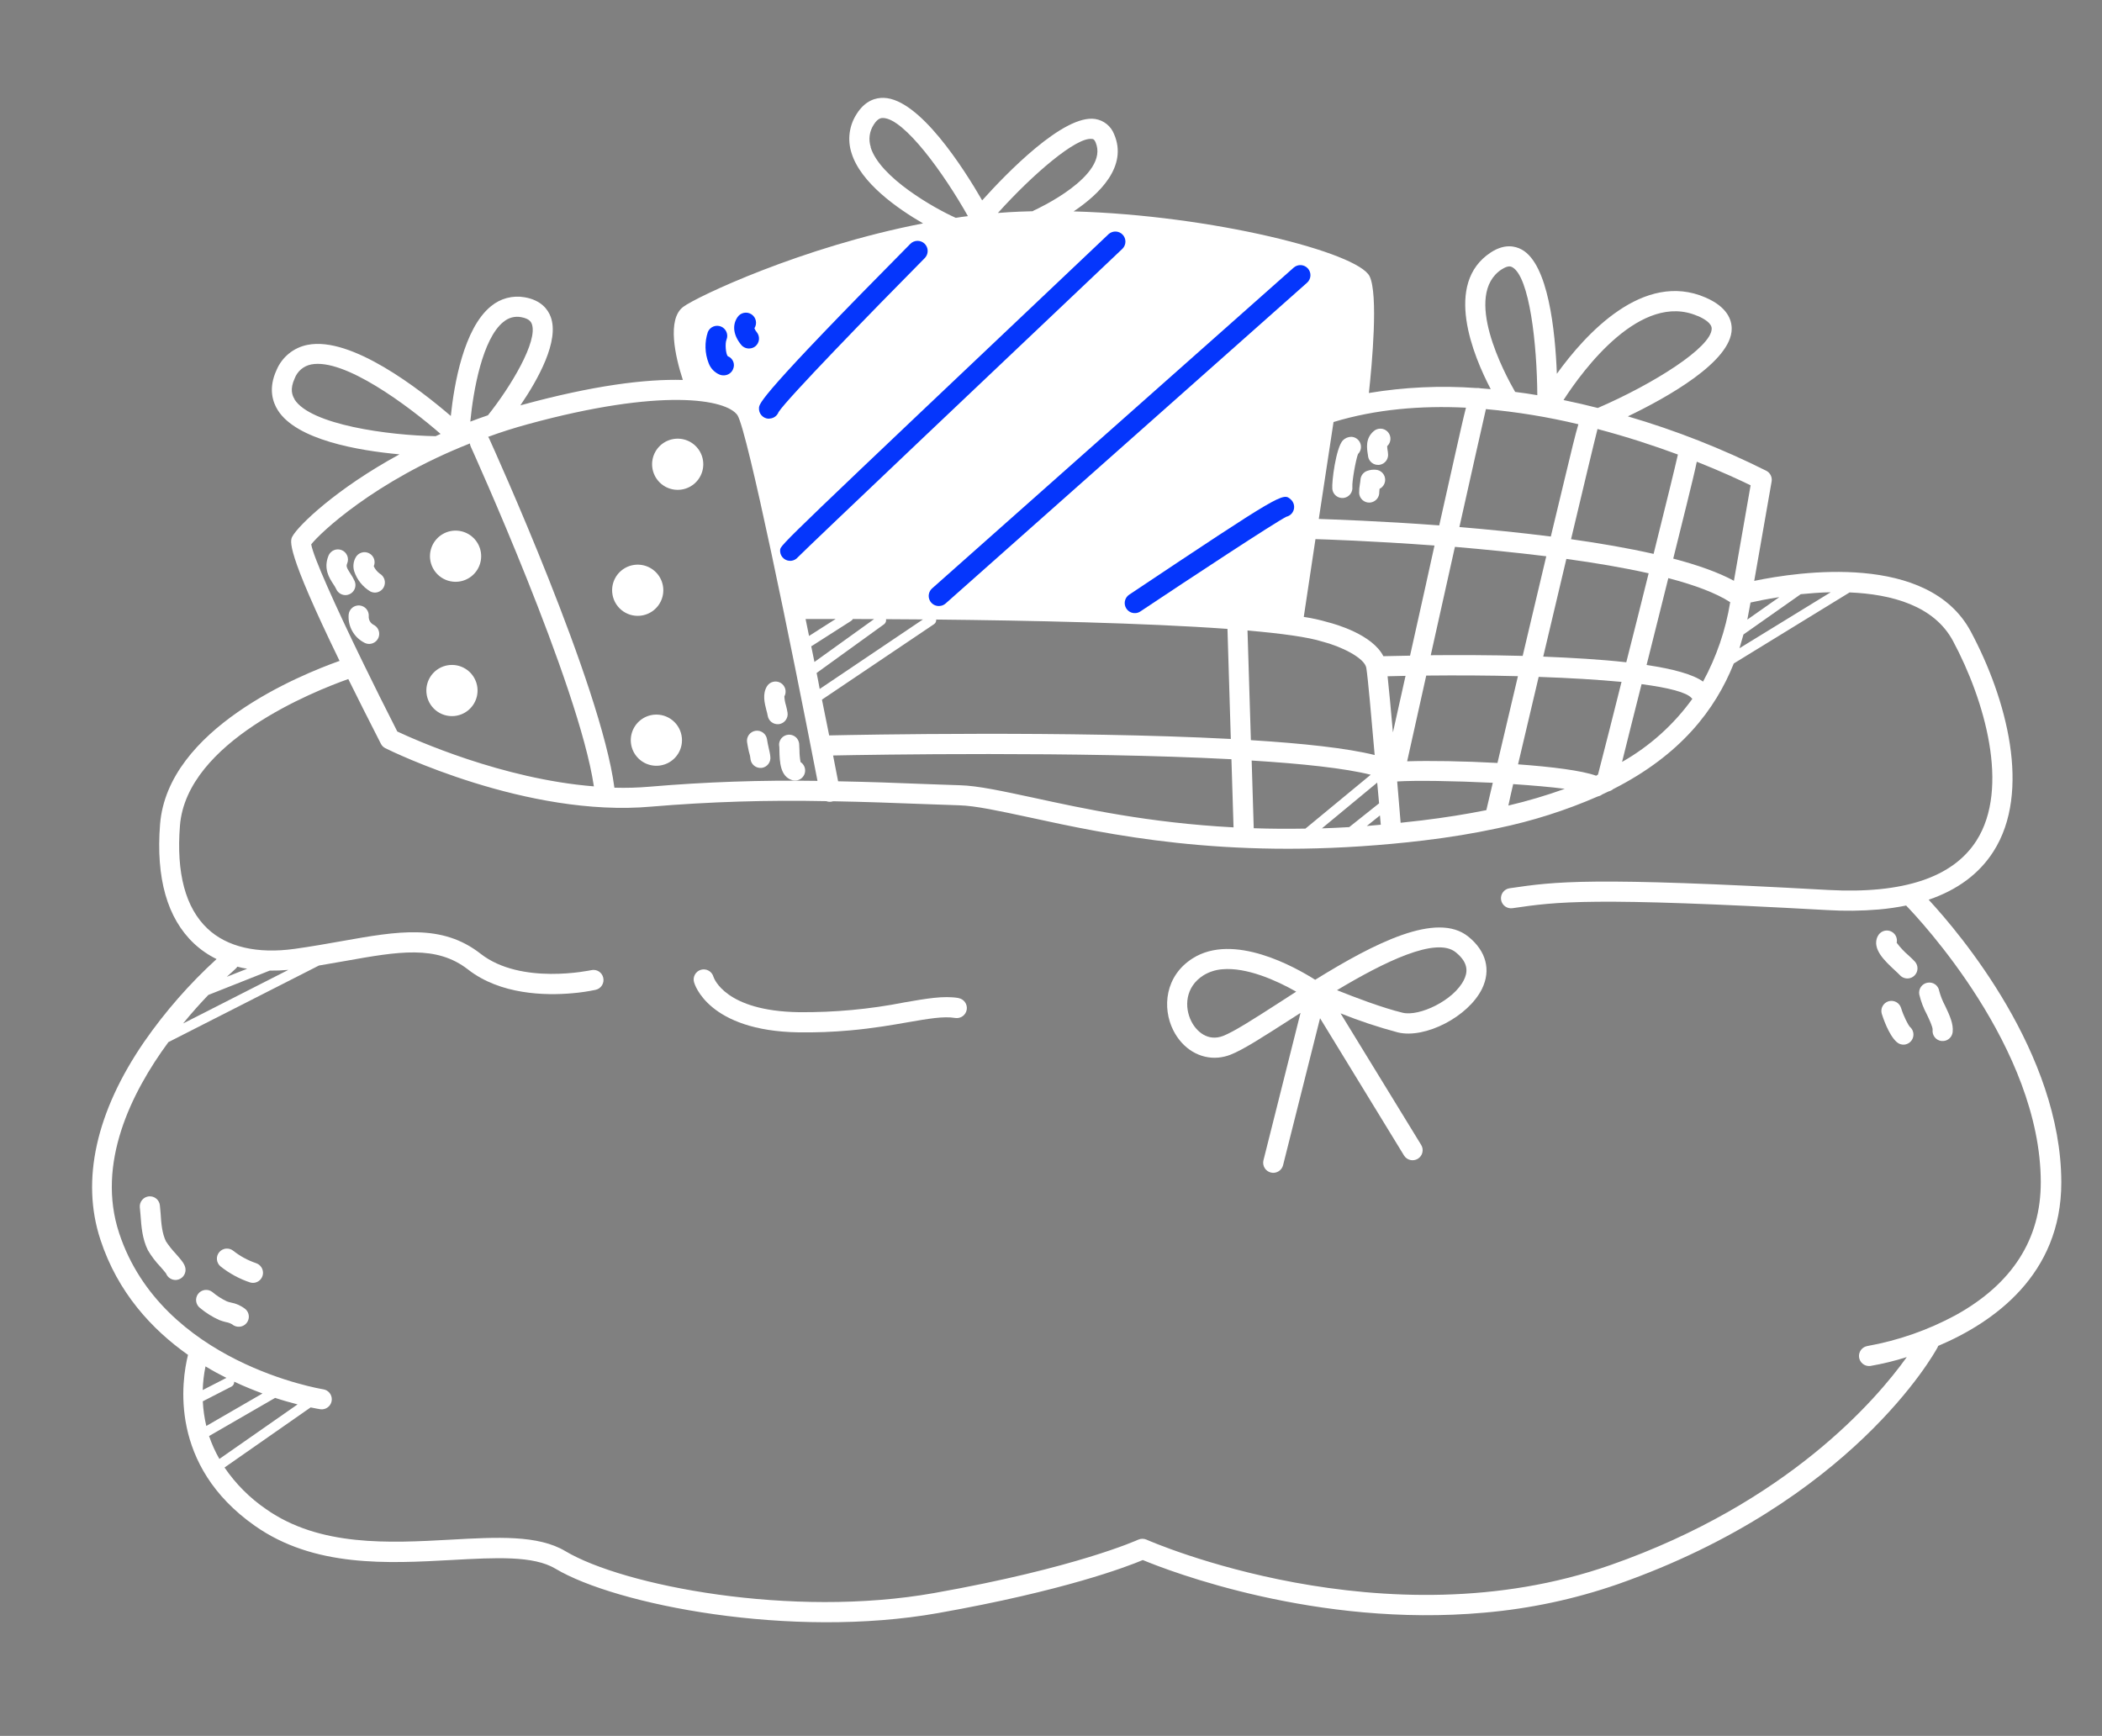 <svg width="316" height="261" viewBox="0 0 316 261" fill="none" xmlns="http://www.w3.org/2000/svg">
<rect x="0" y="0" width="316" height="261" fill="#808080" stroke="none"/>
<path d="M299.682 128.021C305.414 119.051 301.671 105.034 296.265 94.936C289.899 83.062 270.442 85.941 263.719 87.338L266.333 72.393C266.388 72.078 266.341 71.753 266.201 71.466C266.06 71.178 265.832 70.943 265.55 70.793C258.865 67.445 251.894 64.704 244.72 62.603C250.596 59.78 260.302 54.367 260.332 49.453C260.34 48.086 259.673 46.166 256.437 44.75C247.051 40.637 238.342 50.237 234.047 56.198C233.799 49.728 232.762 39.728 228.779 37.53C227.791 36.981 226.171 36.616 224.123 37.952C216.973 42.622 221.473 53.487 224.106 58.511C223.604 58.463 223.103 58.424 222.602 58.385C222.5 58.361 222.397 58.347 222.293 58.342C222.162 58.354 222.048 58.336 221.94 58.341C216.546 57.953 211.124 58.204 205.788 59.089C206.275 54.614 207.212 44.276 205.9 41.549C204.166 37.95 182.234 32.372 161.402 31.784C165.196 29.243 169.605 25.056 167.482 20.168C167.25 19.572 166.864 19.048 166.365 18.648C165.866 18.248 165.27 17.987 164.637 17.89C159.916 17.177 151.354 26.008 147.652 30.127C144.868 25.309 138.238 14.872 132.863 14.715C131.7 14.679 130.078 15.075 128.773 17.151C128.22 18.01 127.865 18.981 127.733 19.994C127.602 21.007 127.697 22.037 128.013 23.008C129.381 27.495 134.943 31.376 138.768 33.588C120.483 37.121 104.672 44.656 102.717 46.133C100.228 47.997 101.518 53.64 102.656 57.129C97.007 56.964 89.118 57.974 78.525 60.867L78.228 60.95C80.893 57.042 84.136 51.223 82.782 47.627C82.373 46.528 81.354 45.123 78.864 44.696C77.977 44.539 77.066 44.578 76.195 44.809C75.324 45.041 74.514 45.459 73.821 46.035C69.704 49.356 68.26 57.834 67.771 62.544C63.099 58.535 52.822 50.541 46.241 51.85C45.209 52.049 44.243 52.5 43.428 53.163C42.614 53.825 41.975 54.679 41.57 55.648C40.312 58.391 40.986 60.443 41.769 61.682C44.596 66.149 53.839 67.744 60.054 68.313C50.484 73.522 44.838 79.037 43.964 80.642C43.598 81.314 42.908 82.616 51.048 99.367C44.999 101.515 25.215 109.606 24.065 123.921C23.424 132.031 25.138 138.058 29.153 141.85C30.164 142.798 31.312 143.59 32.558 144.199C28.484 147.916 24.841 152.079 21.695 156.609C14.435 167.167 12.151 177.463 15.095 186.384C17.692 194.332 22.823 199.872 28.264 203.712C27.29 207.631 25.378 220.321 38.313 229.412C47.237 235.689 58.243 235.082 67.951 234.551C74.514 234.192 80.18 233.876 83.491 235.854C92.588 241.293 118.892 246.466 141.033 242.532C159.977 239.174 169.379 235.577 171.803 234.56C175.769 236.205 197.876 244.758 223.161 242.469C229.995 241.876 236.729 240.439 243.209 238.19C278.381 225.838 290.775 203.529 291.281 202.586C291.317 202.514 291.348 202.439 291.373 202.362C299.625 198.869 309.902 191.718 309.883 177.758C309.848 158.334 294.68 140.403 289.94 135.278C294.257 133.807 297.536 131.388 299.682 128.021ZM213.708 123.357C212.645 123.486 211.599 123.599 210.561 123.707C210.435 122.31 210.259 120.059 210.042 117.496C212.678 117.323 218.597 117.407 224.416 117.697L223.446 121.809C220.453 122.413 217.214 122.931 213.708 123.357ZM237.283 63.788C236.828 65.303 236.215 67.861 235.186 72.156C234.587 74.675 233.896 77.568 233.139 80.669C228.48 80.077 223.772 79.611 219.396 79.242C221.244 70.977 222.765 64.186 223.382 61.511C228.065 61.932 232.71 62.694 237.283 63.788ZM236.18 81.07C238.064 73.144 239.581 66.772 240.16 64.504C244.642 65.685 248.737 67.042 252.244 68.34C251.816 70.256 250.41 75.984 248.591 83.28C244.748 82.412 240.517 81.682 236.18 81.07ZM247.846 86.197C246.817 90.389 245.645 94.969 244.484 99.576C240.69 99.15 236.358 98.903 231.999 98.725C233.177 93.741 234.377 88.689 235.477 84.035C239.831 84.632 244.065 85.347 247.851 86.197L247.846 86.197ZM232.455 83.637L230.294 92.753C229.829 94.715 229.364 96.682 228.909 98.615C223.926 98.484 219.071 98.478 215.089 98.514C216.303 93.057 217.559 87.432 218.722 82.223C223.113 82.605 227.812 83.062 232.455 83.637ZM128.218 93.072L131.402 93.084L122.437 99.529C122.275 98.749 122.115 97.961 121.955 97.165C122.001 97.148 122.044 97.127 122.085 97.101L127.948 93.355C128.063 93.284 128.156 93.183 128.217 93.063L128.218 93.072ZM122.765 101.185L132.9 93.864C133.018 93.778 133.108 93.659 133.16 93.523C133.213 93.387 133.226 93.239 133.197 93.096L138.749 93.133L123.227 103.589C123.089 102.79 122.927 101.987 122.764 101.176L122.765 101.185ZM123.565 105.197L140.41 93.851C140.524 93.775 140.615 93.67 140.673 93.546C140.731 93.423 140.755 93.286 140.741 93.15C154.42 93.292 171.95 93.649 184.529 94.557L185.032 111.107C161.12 109.845 128.827 110.481 124.652 110.573C124.304 108.909 123.949 107.106 123.563 105.174L123.565 105.197ZM187.542 94.801C192.647 95.24 196.659 95.788 198.834 96.478C201.438 97.135 205.155 98.878 205.403 100.428C205.651 101.979 206.166 107.871 206.658 113.521C202.523 112.487 195.852 111.771 188.048 111.285L187.542 94.801ZM208.601 101.679L211.299 101.618L209.402 110.122C209.104 106.774 208.816 103.65 208.6 101.669L208.601 101.679ZM214.413 101.575C219.103 101.526 223.8 101.552 228.195 101.666L225.118 114.714C220.065 114.434 214.926 114.355 211.542 114.464C212.394 110.607 213.379 106.185 214.412 101.566L214.413 101.575ZM214.418 87.627L211.977 98.58C210.383 98.607 209.02 98.636 207.966 98.661C206.31 95.407 200.798 93.85 199.66 93.563C198.46 93.209 197.237 92.939 196 92.754L197.758 81.06C198.822 81.09 206.204 81.323 215.652 82.022C215.245 83.857 214.838 85.734 214.417 87.618L214.418 87.627ZM125.622 93.068L121.627 95.617C121.452 94.774 121.282 93.925 121.106 93.073L125.622 93.068ZM185.125 114.155L185.442 124.399C172.705 123.721 162.867 121.573 155.368 119.943C150.725 118.954 147.059 118.136 144.245 118.062C142.527 118.016 140.538 117.928 138.339 117.855C134.786 117.707 130.599 117.56 125.995 117.47C125.792 116.418 125.536 115.103 125.24 113.59C130.872 113.474 162.176 112.946 185.125 114.155ZM188.166 114.35C195.767 114.821 202.196 115.512 206.063 116.485L196.252 124.585C193.552 124.632 190.96 124.613 188.477 124.528L188.166 114.35ZM207.039 117.669C207.139 118.782 207.235 119.835 207.321 120.785L202.832 124.36C201.437 124.439 200.069 124.502 198.727 124.548L207.039 117.669ZM207.452 122.604C207.501 123.139 207.544 123.614 207.579 124.001C206.871 124.065 206.182 124.127 205.474 124.191L207.452 122.604ZM227.514 117.896C230.429 118.101 233.158 118.324 235.24 118.605C232.463 119.605 229.632 120.444 226.759 121.119C226.974 120.076 227.22 119.002 227.488 117.87L227.514 117.896ZM239.953 116.634C237.846 115.857 233.259 115.287 228.212 114.922C229.151 110.931 230.212 106.422 231.313 101.773C235.951 101.931 240.204 102.189 243.77 102.524C242.547 107.371 241.356 112.16 240.233 116.458L239.953 116.634ZM246.806 102.868C250.84 103.4 253.565 104.097 254.295 104.956C254.334 104.997 254.375 105.035 254.418 105.071C251.619 108.957 248.014 112.193 243.85 114.558C244.536 111.82 245.566 107.633 246.782 102.866L246.806 102.868ZM256.049 102.501C254.54 101.389 251.466 100.569 247.535 99.986C248.098 97.742 248.686 95.421 249.26 93.102C249.78 91.022 250.292 88.948 250.804 86.925C254.713 87.947 257.958 89.146 260.107 90.543C259.425 94.724 258.045 98.761 256.024 102.485L256.049 102.501ZM263.191 90.588C264.111 90.377 265.609 90.068 267.489 89.781L262.682 93.159C262.852 92.28 263.018 91.42 263.166 90.571L263.191 90.588ZM262.127 95.379L270.712 89.339C272.109 89.212 273.645 89.073 275.216 89.049L261.504 97.463C261.716 96.765 261.916 96.072 262.104 95.385L262.127 95.379ZM260.666 87.323C258.325 86.052 255.183 84.946 251.543 83.99C252.269 81.069 252.947 78.341 253.524 76.003C254.31 72.81 254.81 70.764 255.083 69.421C258.935 70.95 261.774 72.284 263.174 72.97L260.666 87.323ZM255.245 47.51C256.194 47.926 257.329 48.593 257.324 49.416C257.307 52.234 248.515 57.753 240.202 61.341C238.558 60.921 236.841 60.518 235.047 60.15C238.032 55.523 246.707 43.794 255.223 47.517L255.245 47.51ZM225.784 40.487C226.76 39.854 227.156 40.081 227.338 40.168C229.942 41.603 231.061 51.736 231.108 59.417C230.027 59.233 228.917 59.069 227.777 58.925C226.196 56.186 219.857 44.347 225.761 40.493L225.784 40.487ZM220.386 61.289C220.003 62.765 219.508 64.979 218.762 68.3C218.069 71.381 217.243 75.066 216.364 78.995C207.445 78.329 200.293 78.103 198.258 78.024L200.474 63.453C206.88 61.507 213.685 60.966 220.363 61.296L220.386 61.289ZM164.181 20.885C164.319 20.905 164.505 20.935 164.695 21.378C166.889 26.428 155.644 31.549 155.531 31.597C155.431 31.639 155.336 31.693 155.25 31.759C154.58 31.772 153.915 31.795 153.256 31.822C152.175 31.868 151.092 31.933 150.016 32.021C155.323 26.133 161.842 20.561 164.158 20.892L164.181 20.885ZM130.904 22.122C130.72 21.562 130.665 20.967 130.742 20.382C130.819 19.797 131.027 19.238 131.349 18.744C131.984 17.719 132.54 17.735 132.77 17.742C135.957 17.834 141.928 26.124 145.51 32.499C144.9 32.555 144.29 32.661 143.683 32.754C140.513 31.341 132.277 26.707 130.881 22.129L130.904 22.122ZM79.32 63.79C99.409 58.291 109.205 59.982 110.878 62.445C112.38 64.924 118.887 96.668 122.895 117.408C114.481 117.274 106.065 117.566 97.679 118.282C95.912 118.435 94.138 118.486 92.365 118.434C90.355 103.02 74.214 67.435 73.527 65.915C73.488 65.832 73.442 65.753 73.388 65.679C75.246 64.994 77.222 64.365 79.297 63.797L79.32 63.79ZM75.697 48.395C76.056 48.084 76.481 47.858 76.94 47.735C77.399 47.612 77.88 47.596 78.346 47.686C79.644 47.911 79.86 48.488 79.945 48.696C80.916 51.289 76.76 58.172 73.353 62.438C72.442 62.746 71.565 63.069 70.702 63.392C71.147 58.708 72.533 50.935 75.674 48.402L75.697 48.395ZM44.297 60.045C43.94 59.476 43.545 58.531 44.299 56.899C44.498 56.364 44.832 55.889 45.268 55.521C45.704 55.152 46.228 54.903 46.789 54.796C51.772 53.828 61.314 60.965 66.236 65.242L65.488 65.582C58.416 65.461 46.7 63.879 44.274 60.051L44.297 60.045ZM70.643 66.679C70.658 66.837 70.699 66.992 70.764 67.137C70.924 67.498 87.01 102.947 89.281 118.234C75.492 117.135 62.282 111.185 59.727 109.985C57.964 106.525 56.185 102.953 54.531 99.559C54.528 99.526 54.524 99.489 54.484 99.46C50.394 91.051 47.098 83.73 46.787 81.847C48.077 80.181 56.301 72.334 70.62 66.685L70.643 66.679ZM37.177 145.649L34.09 146.868C34.887 146.124 35.394 145.707 35.391 145.679C35.503 145.581 35.602 145.468 35.685 145.343C36.157 145.479 36.649 145.575 37.154 145.656L37.177 145.649ZM31.346 149.585L40.546 145.936C41.483 145.948 42.419 145.912 43.353 145.827L27.524 153.884C28.854 152.243 30.169 150.8 31.323 149.592L31.346 149.585ZM34.037 207.171L30.475 209C30.512 207.804 30.652 206.613 30.894 205.441C31.948 206.083 33.005 206.659 34.037 207.171ZM31.443 215.908L41.361 210.179C42.614 210.592 43.745 210.903 44.735 211.156L32.98 219.36C32.354 218.266 31.835 217.113 31.43 215.919L31.443 215.908ZM31.015 214.402C30.726 213.185 30.549 211.944 30.487 210.694L34.803 208.477C34.935 208.407 35.043 208.3 35.115 208.17C35.186 208.039 35.218 207.89 35.206 207.741C36.677 208.439 38.138 209.02 39.46 209.516L31.015 214.402ZM306.797 177.741C306.812 186.312 302.502 193.045 293.984 197.75C289.841 199.988 285.367 201.551 280.732 202.382C280.349 202.446 280.004 202.655 279.771 202.966C279.537 203.277 279.432 203.666 279.477 204.052C279.522 204.438 279.714 204.792 280.014 205.041C280.313 205.289 280.696 205.413 281.084 205.387L281.168 205.38C283.024 205.059 284.857 204.613 286.652 204.043C282.069 210.462 268.741 225.973 242.15 235.3C208.134 247.252 172.718 231.651 172.361 231.495C172.163 231.407 171.949 231.362 171.732 231.363C171.515 231.364 171.301 231.411 171.104 231.501C171.013 231.542 161.834 235.725 140.45 239.519C118.984 243.34 93.685 238.414 84.989 233.22C80.886 230.775 74.788 231.101 67.731 231.496C58.514 232.002 48.068 232.576 40.002 226.908C37.547 225.228 35.428 223.105 33.754 220.647L46.697 211.612C47.496 211.779 48.005 211.86 48.129 211.881C48.251 211.902 48.374 211.906 48.497 211.895C48.867 211.863 49.212 211.696 49.467 211.426C49.722 211.156 49.869 210.802 49.88 210.431C49.891 210.059 49.765 209.697 49.527 209.413C49.288 209.128 48.953 208.941 48.586 208.887C48.348 208.847 24.352 204.944 17.913 185.41C14.464 174.958 19.699 164.325 25.313 156.69L47.946 145.172C49.333 144.943 50.636 144.713 51.926 144.483C59.868 143.07 65.601 142.048 70.381 145.785C75.24 149.57 82.003 149.704 86.059 149.337C87.231 149.24 88.396 149.068 89.547 148.824C89.742 148.781 89.925 148.699 90.088 148.584C90.25 148.47 90.389 148.324 90.495 148.155C90.601 147.987 90.672 147.799 90.706 147.603C90.739 147.407 90.733 147.206 90.689 147.012C90.647 146.817 90.566 146.632 90.452 146.469C90.338 146.305 90.192 146.166 90.023 146.06C89.854 145.953 89.665 145.882 89.469 145.85C89.272 145.817 89.07 145.824 88.876 145.871C88.774 145.88 78.343 148.172 72.249 143.4C66.404 138.83 59.774 140.012 51.42 141.496C49.156 141.898 46.8 142.318 44.273 142.669C38.667 143.444 34.136 142.389 31.2 139.627C27.884 136.5 26.488 131.293 27.052 124.144C28.047 111.528 47.235 103.914 52.361 102.098C53.764 104.938 55.384 108.162 57.261 111.832C57.408 112.122 57.645 112.355 57.936 112.499C58.797 112.928 79.245 122.969 97.946 121.276C106.68 120.546 115.446 120.272 124.209 120.458C124.474 120.554 124.759 120.579 125.037 120.528C125.108 120.514 125.179 120.495 125.248 120.472C130.096 120.559 134.505 120.728 138.218 120.87C140.432 120.956 142.429 121.029 144.157 121.079C146.688 121.146 150.234 121.938 154.714 122.889C166.505 125.455 183.964 129.232 209.312 126.867L209.345 126.864C210.897 126.724 212.478 126.555 214.088 126.36C217.993 125.889 221.582 125.292 224.889 124.584C224.982 124.574 225.073 124.555 225.161 124.527C230.333 123.459 235.381 121.855 240.22 119.741C240.45 119.695 240.666 119.597 240.852 119.454C241.185 119.302 241.509 119.145 241.833 118.989C242.085 118.933 242.32 118.815 242.516 118.646C252.665 113.502 257.866 106.708 260.646 99.757L278.058 89.073C284.345 89.335 290.749 91.051 293.596 96.366C298.37 105.276 302.171 118.486 297.13 126.388C293.595 131.938 286.121 134.426 274.831 133.81C238.877 131.815 233.872 132.541 226.959 133.551C226.76 133.578 226.569 133.643 226.395 133.744C226.222 133.845 226.07 133.979 225.949 134.139C225.828 134.299 225.74 134.482 225.69 134.676C225.64 134.87 225.63 135.072 225.658 135.271C225.687 135.469 225.755 135.66 225.858 135.832C225.962 136.004 226.098 136.154 226.259 136.273C226.421 136.392 226.604 136.478 226.799 136.525C226.994 136.572 227.197 136.581 227.395 136.549C234.137 135.568 239.011 134.855 274.663 136.834C277.268 136.994 279.881 136.963 282.481 136.742C283.849 136.621 285.208 136.424 286.554 136.152C288.507 138.173 306.766 157.533 306.798 177.751L306.797 177.741Z" fill="white"/>
<path d="M144.09 150.056C141.864 149.685 139.276 150.14 136.003 150.708C130.765 151.742 125.435 152.237 120.095 152.186C109.067 152.02 107.336 147.115 107.252 146.855C107.143 146.469 106.885 146.141 106.534 145.945C106.183 145.749 105.769 145.7 105.383 145.809C104.996 145.918 104.668 146.176 104.472 146.527C104.276 146.877 104.227 147.291 104.336 147.678C104.415 147.981 106.496 154.994 120.041 155.219C122.634 155.257 125.226 155.158 127.808 154.924C131.277 154.61 134.161 154.11 136.523 153.694C139.508 153.175 141.875 152.764 143.587 153.055C143.983 153.121 144.389 153.027 144.716 152.794C145.043 152.56 145.264 152.206 145.331 151.81C145.397 151.414 145.303 151.007 145.069 150.68C144.836 150.353 144.482 150.132 144.086 150.066L144.09 150.056Z" fill="white"/>
<path d="M197.717 147.315C194.664 145.381 185.435 140.207 179.299 144.091C175.138 146.721 174.681 151.522 176.382 154.908C177.801 157.733 180.428 159.26 183.152 159.014C183.768 158.957 184.373 158.815 184.95 158.593C186.859 157.857 189.871 155.908 193.736 153.431L195.511 152.294L189.939 174.455C189.843 174.846 189.905 175.258 190.112 175.603C190.319 175.948 190.654 176.196 191.045 176.294C191.21 176.334 191.381 176.347 191.55 176.333C191.864 176.304 192.161 176.179 192.4 175.975C192.64 175.771 192.81 175.498 192.888 175.193L198.447 153.094L211.065 173.726C211.275 174.069 211.612 174.314 212.003 174.408C212.393 174.502 212.805 174.437 213.148 174.228C213.491 174.018 213.736 173.681 213.83 173.29C213.924 172.9 213.859 172.488 213.649 172.145L201.531 152.364C204.342 153.492 207.22 154.448 210.147 155.228C214.25 156.218 220.73 152.861 222.789 148.685C224.177 145.864 223.428 142.993 220.74 140.828C216.003 136.989 206.586 141.823 197.717 147.315ZM192.097 150.885C188.548 153.169 185.477 155.141 183.862 155.762C181.593 156.629 179.874 155.113 179.089 153.546C178.036 151.449 178.154 148.396 180.915 146.648C181.777 146.122 182.751 145.809 183.757 145.734C187.394 145.405 191.89 147.406 194.86 149.1C193.92 149.711 192.997 150.301 192.097 150.885ZM220.075 147.334C218.552 150.42 213.365 152.871 210.865 152.271C207.831 151.536 203.645 149.948 200.995 148.878C208.062 144.647 215.881 140.784 218.839 143.174C220.951 144.874 220.555 146.361 220.075 147.334Z" fill="white"/>
<path d="M24.948 186.643C24.372 185.46 24.238 183.979 24.143 182.41C24.108 182.024 24.073 181.637 24.038 181.251C24.002 180.851 23.808 180.481 23.5 180.224C23.191 179.967 22.793 179.843 22.393 179.879C21.992 179.915 21.623 180.109 21.366 180.417C21.108 180.726 20.984 181.124 21.02 181.524C21.053 181.887 21.087 182.26 21.12 182.628C21.25 184.419 21.385 186.275 22.24 187.991C22.776 188.894 23.414 189.733 24.142 190.49C24.425 190.817 24.807 191.256 24.957 191.459C25.072 191.765 25.282 192.027 25.557 192.205C25.831 192.383 26.156 192.468 26.483 192.447L26.516 192.444C26.911 192.407 27.276 192.218 27.532 191.915C27.789 191.613 27.918 191.223 27.89 190.827C27.826 190.119 27.395 189.609 26.417 188.496C25.875 187.921 25.384 187.301 24.948 186.643Z" fill="white"/>
<path d="M34.711 195.842C34.511 195.799 34.315 195.743 34.123 195.674C33.328 195.3 32.585 194.823 31.915 194.255C31.757 194.133 31.577 194.044 31.385 193.992C31.192 193.941 30.992 193.927 30.795 193.953C30.597 193.979 30.407 194.043 30.235 194.142C30.062 194.242 29.911 194.374 29.79 194.531C29.668 194.689 29.579 194.869 29.527 195.061C29.476 195.254 29.462 195.454 29.488 195.651C29.514 195.849 29.578 196.039 29.677 196.212C29.776 196.384 29.909 196.535 30.066 196.657C30.953 197.399 31.937 198.014 32.992 198.486C33.307 198.606 33.63 198.706 33.958 198.783C34.284 198.837 34.598 198.948 34.885 199.112C35.041 199.248 35.223 199.35 35.42 199.413C35.617 199.476 35.825 199.498 36.031 199.478C36.325 199.452 36.604 199.34 36.836 199.156C37.067 198.973 37.239 198.726 37.332 198.446C37.425 198.166 37.434 197.864 37.358 197.579C37.282 197.294 37.124 197.037 36.904 196.841C36.268 196.33 35.514 195.987 34.711 195.842Z" fill="white"/>
<path d="M38.465 189.911C37.246 189.495 36.106 188.876 35.093 188.08C34.94 187.952 34.764 187.856 34.574 187.797C34.384 187.737 34.184 187.716 33.986 187.733C33.788 187.751 33.595 187.808 33.418 187.9C33.242 187.992 33.086 188.118 32.958 188.271C32.83 188.424 32.734 188.6 32.674 188.79C32.615 188.98 32.593 189.18 32.611 189.378C32.629 189.576 32.685 189.769 32.778 189.946C32.87 190.122 32.996 190.279 33.149 190.406C34.477 191.466 35.981 192.283 37.593 192.821C37.78 192.878 37.976 192.898 38.171 192.881C38.519 192.846 38.845 192.692 39.093 192.445C39.341 192.198 39.496 191.873 39.532 191.525C39.567 191.176 39.482 190.826 39.289 190.534C39.097 190.241 38.809 190.024 38.475 189.919L38.465 189.911Z" fill="white"/>
<path d="M282.265 140.789C281.389 142.676 283.314 144.45 284.858 145.892C285.161 146.175 285.437 146.422 285.624 146.626C285.781 146.797 285.976 146.93 286.193 147.013C286.41 147.097 286.643 147.13 286.874 147.109C287.212 147.083 287.531 146.941 287.777 146.708C287.923 146.573 288.041 146.411 288.125 146.231C288.208 146.05 288.255 145.855 288.263 145.656C288.271 145.457 288.239 145.259 288.17 145.072C288.101 144.886 287.996 144.715 287.86 144.569C287.631 144.318 287.303 144.009 286.934 143.667C286.264 143.096 285.66 142.452 285.135 141.745C285.216 141.38 285.159 140.998 284.974 140.673C284.79 140.347 284.492 140.102 284.137 139.983C283.783 139.864 283.397 139.88 283.054 140.029C282.711 140.178 282.435 140.448 282.279 140.788L282.265 140.789Z" fill="white"/>
<path d="M289.669 152.522C290.011 153.238 290.579 154.435 290.536 154.843C290.514 155.041 290.53 155.241 290.585 155.432C290.64 155.624 290.732 155.802 290.856 155.958C290.98 156.114 291.134 156.244 291.308 156.34C291.482 156.437 291.674 156.498 291.871 156.52C291.974 156.529 292.078 156.529 292.181 156.52C292.528 156.489 292.853 156.339 293.102 156.096C293.351 155.852 293.509 155.531 293.549 155.185C293.692 153.919 293.067 152.609 292.411 151.223C292.033 150.518 291.738 149.773 291.529 149.002C291.499 148.804 291.429 148.613 291.324 148.443C291.219 148.272 291.08 148.124 290.917 148.007C290.754 147.891 290.569 147.808 290.373 147.764C290.177 147.72 289.975 147.716 289.777 147.752C289.58 147.784 289.391 147.855 289.221 147.961C289.051 148.066 288.904 148.205 288.787 148.367C288.671 148.53 288.588 148.715 288.544 148.91C288.499 149.105 288.494 149.307 288.527 149.504C288.773 150.556 289.157 151.571 289.669 152.522Z" fill="white"/>
<path d="M285.793 151.554C285.735 151.363 285.639 151.187 285.513 151.033C285.386 150.88 285.23 150.753 285.054 150.66C284.878 150.567 284.686 150.51 284.488 150.491C284.29 150.472 284.09 150.493 283.9 150.551C283.71 150.61 283.533 150.705 283.38 150.832C283.226 150.959 283.1 151.115 283.007 151.29C282.914 151.466 282.856 151.659 282.837 151.857C282.819 152.055 282.839 152.255 282.898 152.445C282.997 152.764 283.897 155.608 285.16 156.695C285.311 156.829 285.488 156.931 285.679 156.994C285.87 157.057 286.073 157.081 286.273 157.064C286.569 157.037 286.851 156.923 287.083 156.738C287.315 156.552 287.488 156.303 287.579 156.02C287.671 155.738 287.678 155.434 287.599 155.148C287.521 154.861 287.36 154.604 287.136 154.408C286.863 154.133 286.179 152.81 285.793 151.554Z" fill="white"/>
<path d="M53.321 87.382C53.129 86.964 52.901 86.564 52.639 86.186C52.092 85.329 52.023 85.133 52.2 84.7C52.353 84.326 52.351 83.908 52.196 83.536C52.04 83.164 51.743 82.869 51.37 82.716C50.997 82.563 50.578 82.564 50.206 82.72C49.834 82.876 49.539 83.173 49.386 83.546C48.591 85.496 49.502 86.901 50.102 87.819C50.269 88.054 50.415 88.303 50.54 88.563C50.667 88.856 50.883 89.101 51.157 89.264C51.432 89.427 51.751 89.5 52.068 89.472C52.227 89.455 52.381 89.414 52.527 89.35C52.892 89.193 53.179 88.898 53.328 88.529C53.476 88.161 53.474 87.749 53.321 87.382Z" fill="white"/>
<path d="M54.816 96.654C55.065 96.782 55.345 96.837 55.624 96.811C55.953 96.783 56.264 96.647 56.509 96.426C56.754 96.204 56.92 95.909 56.982 95.584C57.044 95.26 56.997 94.924 56.85 94.628C56.703 94.332 56.463 94.092 56.167 93.945C55.935 93.828 55.743 93.646 55.612 93.421C55.482 93.196 55.42 92.938 55.433 92.678C55.451 92.48 55.429 92.281 55.369 92.091C55.309 91.901 55.213 91.725 55.085 91.572C54.957 91.419 54.801 91.293 54.624 91.201C54.448 91.109 54.255 91.053 54.057 91.035C53.858 91.018 53.659 91.04 53.469 91.099C53.279 91.159 53.103 91.256 52.95 91.383C52.798 91.511 52.672 91.668 52.58 91.844C52.488 92.021 52.431 92.214 52.414 92.412C52.346 93.278 52.539 94.144 52.967 94.9C53.395 95.656 54.039 96.267 54.816 96.654Z" fill="white"/>
<path d="M55.662 88.922C55.915 89.057 56.203 89.116 56.489 89.091C56.737 89.068 56.975 88.984 57.183 88.847C57.391 88.711 57.562 88.525 57.681 88.307C57.87 87.954 57.913 87.542 57.803 87.158C57.693 86.773 57.438 86.447 57.091 86.248C56.703 85.96 56.392 85.58 56.188 85.142C56.344 84.785 56.356 84.382 56.223 84.016C56.089 83.651 55.82 83.35 55.471 83.178C55.122 83.005 54.72 82.974 54.349 83.09C53.977 83.206 53.664 83.46 53.475 83.8C53.294 84.12 53.181 84.474 53.144 84.839C53.107 85.204 53.146 85.574 53.259 85.923C53.679 87.176 54.53 88.239 55.662 88.922Z" fill="white"/>
<path d="M115.413 107.621C115.477 107.998 115.681 108.338 115.984 108.572C116.287 108.805 116.667 108.916 117.049 108.881L117.142 108.873C117.535 108.808 117.888 108.591 118.122 108.268C118.357 107.946 118.454 107.544 118.394 107.149C118.332 106.769 118.249 106.393 118.147 106.022C118.014 105.597 117.937 105.158 117.916 104.714C118.107 104.367 118.155 103.959 118.049 103.577C117.943 103.195 117.691 102.87 117.348 102.671C117.006 102.473 116.599 102.416 116.215 102.514C115.831 102.612 115.5 102.857 115.295 103.195C114.597 104.352 114.938 105.692 115.21 106.771C115.294 107.05 115.362 107.334 115.413 107.621Z" fill="white"/>
<path d="M117.139 112.112C117.159 112.326 117.182 112.577 117.172 112.883C117.211 114.513 117.273 116.747 119.083 117.297C119.27 117.356 119.466 117.377 119.661 117.357C119.975 117.329 120.272 117.203 120.512 116.998C120.751 116.793 120.92 116.518 120.996 116.212C121.071 115.906 121.05 115.584 120.934 115.291C120.818 114.998 120.613 114.748 120.348 114.577C120.242 113.993 120.188 113.401 120.188 112.807C120.155 112.444 120.167 112.105 120.143 111.84C120.107 111.44 119.913 111.07 119.605 110.813C119.296 110.556 118.898 110.431 118.498 110.468C118.098 110.504 117.728 110.697 117.471 111.006C117.214 111.315 117.089 111.713 117.126 112.113L117.139 112.112Z" fill="white"/>
<path d="M112.828 114.169C112.884 114.552 113.085 114.898 113.388 115.138C113.692 115.378 114.076 115.492 114.461 115.458L114.549 115.45C114.942 115.386 115.294 115.171 115.528 114.85C115.763 114.529 115.861 114.129 115.803 113.735C115.76 113.27 115.634 112.812 115.536 112.351C115.438 111.89 115.367 111.564 115.306 111.156C115.277 110.959 115.21 110.77 115.108 110.599C115.006 110.428 114.871 110.279 114.711 110.161C114.552 110.042 114.37 109.956 114.178 109.907C113.985 109.858 113.784 109.848 113.587 109.877C113.39 109.906 113.201 109.974 113.03 110.076C112.86 110.178 112.711 110.312 112.592 110.472C112.473 110.632 112.387 110.813 112.338 111.006C112.29 111.199 112.28 111.399 112.309 111.596C112.379 112.059 112.477 112.52 112.575 112.981C112.699 113.364 112.79 113.754 112.828 114.169Z" fill="white"/>
<path d="M201.958 74.872C202.156 74.851 202.348 74.792 202.522 74.697C202.697 74.601 202.852 74.473 202.977 74.318C203.102 74.163 203.195 73.986 203.251 73.795C203.308 73.604 203.326 73.404 203.305 73.206C203.236 72.451 203.794 69.218 204.153 68.265C204.363 68.057 204.507 67.791 204.568 67.502C204.629 67.213 204.603 66.912 204.495 66.636C204.387 66.361 204.2 66.124 203.959 65.953C203.717 65.783 203.431 65.686 203.135 65.677C202.66 65.682 202.207 65.875 201.874 66.213C200.834 67.331 200.182 72.47 200.292 73.526C200.335 73.925 200.535 74.29 200.847 74.543C201.159 74.795 201.559 74.913 201.958 74.872Z" fill="white"/>
<path d="M205.67 68.635C205.734 69.012 205.937 69.35 206.239 69.584C206.541 69.818 206.92 69.929 207.301 69.896L207.408 69.886C207.804 69.821 208.158 69.602 208.393 69.276C208.628 68.951 208.723 68.545 208.659 68.149L208.639 67.93C208.583 67.651 208.548 67.369 208.534 67.085C208.832 66.814 209.01 66.437 209.029 66.035C209.048 65.634 208.907 65.242 208.636 64.944C208.366 64.647 207.989 64.469 207.587 64.45C207.186 64.431 206.793 64.572 206.496 64.842C205.233 65.933 205.481 67.431 205.646 68.421L205.67 68.635Z" fill="white"/>
<path d="M204.521 72.161C204.51 72.346 204.476 72.546 204.443 72.751C204.355 73.206 204.315 73.669 204.324 74.132C204.334 74.331 204.384 74.526 204.47 74.706C204.556 74.885 204.676 75.046 204.824 75.179C204.972 75.312 205.145 75.415 205.333 75.481C205.521 75.547 205.72 75.576 205.918 75.565L205.974 75.56C206.364 75.523 206.724 75.337 206.981 75.041C207.237 74.745 207.37 74.362 207.351 73.971C207.353 73.812 207.367 73.654 207.393 73.498C207.689 73.351 207.929 73.112 208.077 72.817C208.225 72.521 208.272 72.186 208.211 71.861C208.15 71.536 207.985 71.24 207.74 71.018C207.496 70.796 207.186 70.66 206.857 70.631C206.402 70.588 205.944 70.647 205.516 70.804C205.234 70.906 204.989 71.09 204.812 71.332C204.635 71.573 204.534 71.862 204.521 72.161Z" fill="white"/>
<path d="M68.834 87.461C69.592 87.393 70.312 87.101 70.904 86.623C71.496 86.145 71.934 85.502 72.16 84.775C72.387 84.049 72.393 83.271 72.178 82.541C71.963 81.811 71.536 81.161 70.951 80.674C70.367 80.186 69.651 79.883 68.894 79.803C68.138 79.722 67.374 79.868 66.7 80.221C66.026 80.575 65.472 81.12 65.108 81.788C64.744 82.457 64.586 83.218 64.654 83.976C64.746 84.992 65.239 85.93 66.022 86.584C66.806 87.238 67.817 87.553 68.834 87.461Z" fill="white"/>
<path d="M68.291 107.656C69.049 107.587 69.77 107.295 70.362 106.817C70.954 106.338 71.391 105.695 71.618 104.968C71.844 104.242 71.85 103.464 71.634 102.734C71.419 102.004 70.992 101.354 70.407 100.867C69.822 100.38 69.106 100.077 68.348 99.997C67.591 99.917 66.828 100.063 66.154 100.417C65.48 100.771 64.926 101.317 64.563 101.986C64.199 102.655 64.042 103.417 64.112 104.175C64.157 104.678 64.302 105.167 64.536 105.614C64.771 106.062 65.092 106.458 65.48 106.782C65.868 107.105 66.316 107.348 66.798 107.498C67.281 107.648 67.788 107.702 68.291 107.656Z" fill="white"/>
<path d="M98.328 107.458C97.57 107.526 96.85 107.818 96.258 108.296C95.666 108.775 95.229 109.418 95.002 110.144C94.775 110.871 94.769 111.648 94.984 112.378C95.199 113.108 95.626 113.758 96.211 114.245C96.795 114.733 97.511 115.036 98.268 115.117C99.025 115.197 99.788 115.051 100.462 114.698C101.136 114.345 101.69 113.799 102.055 113.131C102.419 112.463 102.576 111.701 102.508 110.943C102.416 109.927 101.924 108.989 101.14 108.335C100.356 107.681 99.345 107.366 98.328 107.458Z" fill="white"/>
<path d="M96.216 92.579C96.975 92.511 97.695 92.219 98.287 91.741C98.879 91.263 99.316 90.62 99.543 89.893C99.77 89.167 99.776 88.389 99.561 87.659C99.346 86.929 98.919 86.279 98.334 85.792C97.75 85.305 97.034 85.001 96.277 84.921C95.52 84.84 94.757 84.986 94.083 85.339C93.409 85.693 92.855 86.238 92.49 86.906C92.126 87.575 91.969 88.336 92.037 89.094C92.082 89.598 92.226 90.087 92.461 90.535C92.695 90.983 93.016 91.38 93.404 91.704C93.792 92.028 94.24 92.272 94.723 92.422C95.206 92.572 95.713 92.626 96.216 92.579Z" fill="white"/>
<path d="M102.225 73.636C102.983 73.568 103.704 73.276 104.296 72.798C104.888 72.32 105.325 71.677 105.552 70.95C105.778 70.223 105.785 69.446 105.569 68.716C105.354 67.986 104.927 67.336 104.343 66.849C103.759 66.361 103.043 66.058 102.286 65.977C101.529 65.897 100.765 66.043 100.091 66.396C99.417 66.749 98.863 67.295 98.499 67.963C98.135 68.632 97.978 69.393 98.046 70.151C98.138 71.167 98.63 72.105 99.414 72.759C100.198 73.413 101.209 73.728 102.225 73.636Z" fill="white"/>
<path d="M108.925 56.431C108.678 56.455 108.429 56.422 108.197 56.333C107.816 56.175 107.472 55.94 107.185 55.643C106.899 55.346 106.677 54.992 106.534 54.605C105.948 53.107 105.904 51.45 106.411 49.922C106.564 49.55 106.858 49.254 107.229 49.1C107.413 49.023 107.61 48.983 107.809 48.983C108.009 48.983 108.206 49.022 108.39 49.097C108.574 49.173 108.741 49.285 108.883 49.425C109.024 49.566 109.136 49.732 109.212 49.916C109.289 50.1 109.328 50.297 109.329 50.496C109.329 50.695 109.29 50.892 109.215 51.077C108.979 51.642 109.103 53.218 109.406 53.557C109.588 53.627 109.754 53.733 109.894 53.868C110.033 54.004 110.144 54.166 110.22 54.346C110.295 54.525 110.334 54.718 110.333 54.913C110.332 55.108 110.291 55.3 110.214 55.479C110.111 55.743 109.935 55.972 109.707 56.141C109.479 56.309 109.207 56.41 108.925 56.431Z" fill="#0536FC"/>
<path d="M112.728 52.391C112.481 52.414 112.232 52.375 112.003 52.279C111.774 52.182 111.572 52.031 111.416 51.839C110.254 50.413 110.047 48.911 110.858 47.706C111.077 47.367 111.421 47.129 111.815 47.043C112.209 46.958 112.621 47.032 112.96 47.251C113.3 47.469 113.538 47.813 113.623 48.207C113.709 48.601 113.634 49.013 113.416 49.352C113.493 49.569 113.612 49.769 113.765 49.941C114.018 50.252 114.137 50.652 114.097 51.051C114.057 51.451 113.86 51.818 113.549 52.073C113.314 52.258 113.028 52.37 112.728 52.391Z" fill="#0536FC"/>
<path d="M115.748 62.93C115.665 62.945 115.581 62.952 115.497 62.953C115.096 62.922 114.724 62.734 114.463 62.429C114.201 62.125 114.071 61.729 114.101 61.328C114.156 60.642 114.24 59.494 136.858 36.659C137.143 36.373 137.531 36.212 137.935 36.211C138.339 36.211 138.727 36.371 139.013 36.656C139.299 36.941 139.46 37.329 139.46 37.733C139.461 38.137 139.301 38.525 139.015 38.811C131.096 46.804 118.247 60.042 117.045 61.958C116.943 62.226 116.767 62.46 116.537 62.632C116.308 62.803 116.034 62.907 115.748 62.93Z" fill="#0536FC"/>
<path d="M118.928 84.322C118.834 84.331 118.739 84.33 118.646 84.32C118.448 84.301 118.255 84.243 118.079 84.15C117.904 84.057 117.748 83.93 117.621 83.777C117.494 83.624 117.399 83.447 117.34 83.257C117.282 83.067 117.262 82.867 117.28 82.669C117.353 81.916 117.353 81.916 166.685 35.179C166.98 34.925 167.362 34.794 167.752 34.813C168.142 34.833 168.509 35.003 168.776 35.287C169.044 35.571 169.192 35.947 169.189 36.337C169.187 36.727 169.033 37.101 168.762 37.381C152.43 52.85 121.374 82.308 119.94 83.789C119.684 84.091 119.321 84.282 118.928 84.322Z" fill="#0536FC"/>
<path d="M141.279 91.111C140.963 91.143 140.645 91.074 140.371 90.915C140.096 90.755 139.878 90.514 139.748 90.224C139.618 89.934 139.582 89.611 139.646 89.3C139.71 88.989 139.87 88.705 140.103 88.49C140.692 87.944 192.287 42.191 194.481 40.241C194.782 39.974 195.176 39.838 195.578 39.861C195.979 39.886 196.355 40.068 196.621 40.369C196.888 40.67 197.025 41.064 197.001 41.465C196.977 41.867 196.794 42.242 196.494 42.509C195.959 42.985 142.881 90.084 142.174 90.721C141.928 90.948 141.613 91.086 141.279 91.111Z" fill="#0536FC"/>
<path d="M170.736 92.182C170.401 92.213 170.064 92.132 169.779 91.95C169.495 91.768 169.28 91.496 169.167 91.178C169.055 90.86 169.052 90.513 169.159 90.193C169.266 89.873 169.477 89.598 169.758 89.411C192.846 74.003 192.884 74.056 194.043 75.092C194.25 75.275 194.403 75.511 194.484 75.776C194.566 76.04 194.573 76.321 194.506 76.589C194.439 76.857 194.299 77.101 194.103 77.296C193.906 77.49 193.66 77.626 193.391 77.69C191.644 78.562 179.105 86.819 171.441 91.93C171.232 92.073 170.989 92.159 170.736 92.182Z" fill="#0536FC"/>
</svg>
